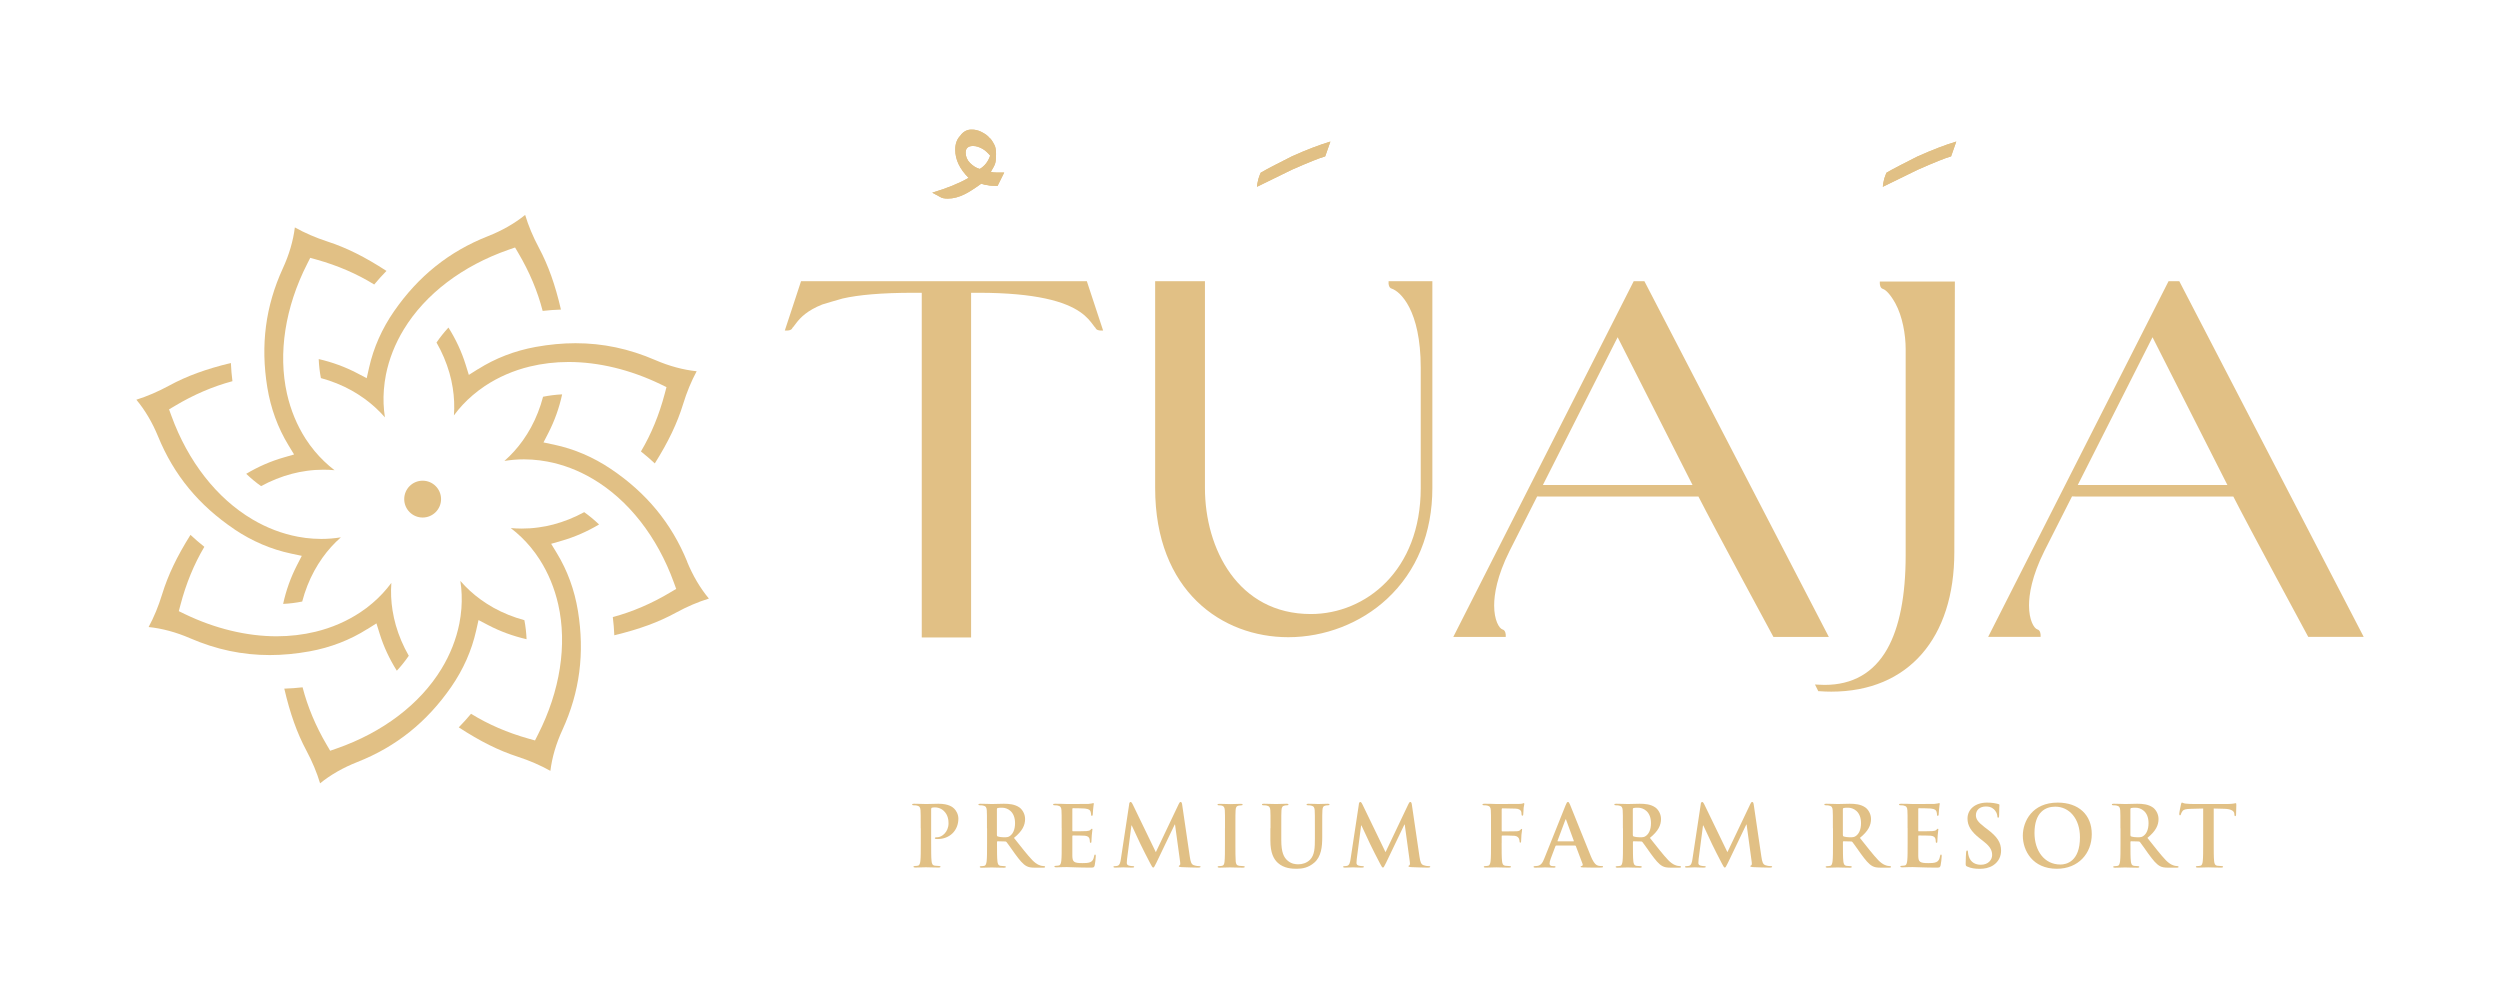 <?xml version="1.0" encoding="UTF-8"?>
<svg id="Layer_1" data-name="Layer 1" xmlns="http://www.w3.org/2000/svg" version="1.1" xmlns:xlink="http://www.w3.org/1999/xlink" viewBox="0 0 548.22 218.95">
  <defs>
    <style>
      .cls-1, .cls-2 {
        fill: #e1c085;
      }

      .cls-3 {
        clip-path: url(#clippath-2);
      }

      .cls-4 {
        clip-path: url(#clippath-1);
      }

      .cls-5 {
        clip-path: url(#clippath);
      }

      .cls-2 {
        stroke-width: 0px;
      }
    </style>
    <clipPath id="clippath">
      <path class="cls-2" d="M212.73,35.75c-.65-.65-.97-1.41-.97-2.28,0-.98.54-1.46,1.63-1.46.65,0,1.35.22,2.11.65.54.32,1.08.81,1.63,1.46-.43,1.3-1.19,2.28-2.28,2.93-.76-.21-1.46-.65-2.12-1.3M210.61,29.73c-.76.76-1.14,1.79-1.14,3.09,0,2.17.97,4.23,2.93,6.18-2.06,1.2-4.72,2.28-7.97,3.25l1.79.97c.33.22.87.33,1.63.33,1.19,0,2.44-.33,3.74-.98.87-.43,2.06-1.19,3.58-2.28.65.22,1.14.32,1.46.32.33.11,1.03.16,2.12.16l1.46-2.93h-1.63c-.54,0-.98-.05-1.3-.16.54-.87.87-1.52.98-1.95.11-.43.16-1.08.16-1.95s-.11-1.52-.33-1.95c-.44-.87-.81-1.41-1.14-1.63-.33-.43-.92-.87-1.79-1.3-.65-.32-1.36-.49-2.11-.49-.98,0-1.79.43-2.44,1.3"/>
    </clipPath>
    <clipPath id="clippath-1">
      <path class="cls-2" d="M420.52,34.29c-3.25,1.63-5.53,2.82-6.83,3.58-.11.21-.27.65-.49,1.3-.22.87-.32,1.46-.32,1.79l7.65-3.74c3.69-1.63,6.12-2.6,7.32-2.93l1.14-3.25c-2.5.76-5.31,1.84-8.46,3.25"/>
    </clipPath>
    <clipPath id="clippath-2">
      <path class="cls-2" d="M283.29,34.29c-3.25,1.63-5.53,2.82-6.83,3.58-.11.21-.27.65-.49,1.3-.22.87-.33,1.46-.33,1.79l7.64-3.74c3.69-1.63,6.13-2.6,7.32-2.93l1.14-3.25c-2.5.76-5.32,1.84-8.46,3.25"/>
    </clipPath>
  </defs>
  <g>
    <g>
      <g>
        <path class="cls-2" d="M304.49,62.05c0,.11.02,1.08.71,1.25,1.81.61,6.35,4.6,6.35,17.35v26.37c0,18.14-12.13,27.63-24.1,27.63-15.96,0-23.22-14.32-23.22-27.63v-45.35h-10.92v45.35c0,22.6,14.66,32.71,29.18,32.71,8.02,0,15.92-3.06,21.67-8.41,6.51-6.05,9.94-14.45,9.94-24.31v-45.35h-9.6v.39Z"/>
        <path class="cls-2" d="M475.54,61.66l-39.56,78h11.5v-.39c0-.11-.02-1.08-.71-1.25-.76-.25-1.83-2.05-1.83-5.26,0-2.37.59-6.38,3.38-11.96l6.05-11.95c.25.01.5.03.76.03h34.61c3.29,6.48,16.43,30.78,16.43,30.78h12.16l-40.44-78h-2.35ZM455.63,106.35l16.39-32.4s8.6,16.99,16.42,32.4h-32.81Z"/>
      </g>
      <path class="cls-2" d="M401.04,139.67l-40.44-78h-2.35l-39.56,78h11.5v-.39c0-.11-.02-1.08-.71-1.25-.76-.25-1.83-2.05-1.83-5.26,0-2.37.59-6.38,3.38-11.96l6.05-11.95c.25.01.5.03.76.03h34.61c3.29,6.48,16.44,30.78,16.44,30.78h12.16ZM338.34,106.35l16.39-32.4s8.6,16.99,16.42,32.4h-32.81Z"/>
      <path class="cls-2" d="M401.56,151.67c17,0,27-11.84,27-30.58l.12-59.36h-16.46v.39c0,.11.02,1.08.71,1.25.66.22,1.68,1.29,2.71,3.17,1.54,2.81,2.25,6.82,2.25,10.02v45.18c0,8.93-1.37,15.87-4.07,20.62-2.96,5.2-7.57,7.83-13.72,7.83h0c-.46,0-.94-.02-1.43-.05l-.67-.04.73,1.47h.22c.88.07,1.75.1,2.61.1h0Z"/>
      <path class="cls-2" d="M238.3,61.66h-62.64l-1.04,3.17-2.52,7.65h.54c.16,0,.95-.03,1.14-.6.09-.06.27-.3.47-.57.08-.11.38-.5.38-.5.9-1.17,2.38-2.73,5.71-4.05,0,0,4.11-1.24,4.47-1.31h0c3.42-.77,8.31-1.25,15.61-1.25h1.71v75.59h10.82v-75.59h1.6c6.42,0,11.14.5,14.65,1.25,7.4,1.58,9.4,4.3,10.55,5.86.2.27.38.51.47.57.19.57.98.6,1.14.6h.54l-3.57-10.82Z"/>
    </g>
    <g>
      <path class="cls-1" d="M212.73,35.75c-.65-.65-.97-1.41-.97-2.28,0-.98.54-1.46,1.63-1.46.65,0,1.35.22,2.11.65.54.32,1.08.81,1.63,1.46-.43,1.3-1.19,2.28-2.28,2.93-.76-.21-1.46-.65-2.12-1.3M210.61,29.73c-.76.76-1.14,1.79-1.14,3.09,0,2.17.97,4.23,2.93,6.18-2.06,1.2-4.72,2.28-7.97,3.25l1.79.97c.33.22.87.33,1.63.33,1.19,0,2.44-.33,3.74-.98.87-.43,2.06-1.19,3.58-2.28.65.22,1.14.32,1.46.32.33.11,1.03.16,2.12.16l1.46-2.93h-1.63c-.54,0-.98-.05-1.3-.16.54-.87.87-1.52.98-1.95.11-.43.16-1.08.16-1.95s-.11-1.52-.33-1.95c-.44-.87-.81-1.41-1.14-1.63-.33-.43-.92-.87-1.79-1.3-.65-.32-1.36-.49-2.11-.49-.98,0-1.79.43-2.44,1.3"/>
      <g class="cls-5">
        <rect class="cls-2" x="204.43" y="28.43" width="15.78" height="15.13"/>
      </g>
    </g>
    <g>
      <path class="cls-1" d="M420.52,34.29c-3.25,1.63-5.53,2.82-6.83,3.58-.11.21-.27.65-.49,1.3-.22.87-.32,1.46-.32,1.79l7.65-3.74c3.69-1.63,6.12-2.6,7.32-2.93l1.14-3.25c-2.5.76-5.31,1.84-8.46,3.25"/>
      <g class="cls-4">
        <rect class="cls-2" x="412.88" y="31.03" width="16.1" height="9.92"/>
      </g>
    </g>
    <g>
      <path class="cls-1" d="M283.29,34.29c-3.25,1.63-5.53,2.82-6.83,3.58-.11.21-.27.65-.49,1.3-.22.87-.33,1.46-.33,1.79l7.64-3.74c3.69-1.63,6.13-2.6,7.32-2.93l1.14-3.25c-2.5.76-5.32,1.84-8.46,3.25"/>
      <g class="cls-3">
        <rect class="cls-2" x="275.64" y="31.03" width="16.1" height="9.92"/>
      </g>
    </g>
  </g>
  <g>
    <g>
      <path class="cls-2" d="M80.55,137.96l2-1.26.7,2.25c.88,2.83,2.15,5.56,3.77,8.13.97-1.05,1.85-2.15,2.62-3.28-1.23-2.14-2.18-4.39-2.84-6.68-.3-1.04-.54-2.14-.72-3.26-.32-2.01-.41-4.04-.26-6.04-1.19,1.62-2.58,3.11-4.13,4.43-.87.75-1.77,1.43-2.67,2.02-2.94,1.95-6.25,3.39-9.83,4.26-2.72.66-5.59,1-8.53,1-6.55,0-13.5-1.68-20.11-4.86l-1.34-.65.38-1.44c1.21-4.61,2.96-8.87,5.22-12.67-1.04-.82-2.06-1.7-3.04-2.62-3,4.79-4.92,8.82-6.21,13.01-.8,2.62-1.8,5.04-2.97,7.2,2.97.31,6.02,1.13,9.07,2.45,5.76,2.49,11.48,3.7,17.5,3.7,2.82,0,5.76-.28,8.75-.82,4.59-.84,8.84-2.48,12.63-4.88Z"/>
      <g>
        <path class="cls-2" d="M80.43,82.94l-2.1-1.1c-2.63-1.38-5.47-2.42-8.44-3.1.06,1.43.22,2.83.48,4.17,2.39.65,4.66,1.56,6.74,2.72.95.53,1.9,1.14,2.82,1.8,1.65,1.2,3.15,2.57,4.48,4.09-.31-1.99-.39-4.01-.23-6.05.09-1.13.24-2.24.45-3.31.69-3.45,2.01-6.79,3.93-9.94,4.71-7.74,12.87-13.94,22.98-17.46l1.41-.49.75,1.28c2.42,4.11,4.2,8.35,5.3,12.63,1.32-.15,2.67-.25,4.01-.29-1.27-5.49-2.78-9.7-4.84-13.57-1.29-2.41-2.3-4.83-3.01-7.19-2.32,1.88-5.06,3.44-8.15,4.66-8.5,3.35-15.24,8.74-20.6,16.47-2.65,3.83-4.49,7.98-5.47,12.35l-.52,2.3Z"/>
        <path class="cls-2" d="M104.81,80.95l-2,1.26-.7-2.25c-.88-2.83-2.15-5.56-3.77-8.13-.98,1.06-1.85,2.16-2.62,3.28,1.23,2.14,2.18,4.39,2.84,6.68.3,1.04.54,2.13.72,3.26.32,2.01.41,4.04.26,6.04,1.19-1.62,2.58-3.11,4.13-4.43.87-.74,1.77-1.42,2.67-2.02,2.94-1.95,6.25-3.39,9.83-4.26,2.72-.66,5.59-1,8.53-1,6.55,0,13.5,1.68,20.11,4.86l1.34.65-.38,1.44c-1.21,4.61-2.96,8.87-5.22,12.67,1.04.82,2.05,1.7,3.04,2.62,3-4.78,4.92-8.82,6.21-13.01.8-2.62,1.8-5.03,2.97-7.2-2.97-.31-6.02-1.13-9.07-2.45-5.76-2.49-11.48-3.7-17.5-3.7-2.82,0-5.76.28-8.75.82-4.59.84-8.84,2.48-12.63,4.88Z"/>
        <path class="cls-2" d="M150.7,123.18c-3.45-8.44-8.93-15.09-16.75-20.35-3.87-2.6-8.06-4.39-12.45-5.32l-2.32-.49,1.08-2.1c1.35-2.64,2.37-5.47,3.01-8.44-1.44.07-2.84.25-4.18.52-.63,2.39-1.52,4.66-2.66,6.75-.52.96-1.12,1.91-1.77,2.83-1.18,1.66-2.54,3.17-4.05,4.5,1.42-.23,2.85-.35,4.29-.35.57,0,1.17.02,1.77.06,1.14.08,2.26.22,3.32.42,3.47.65,6.84,1.93,10.01,3.81,7.81,4.61,14.13,12.68,17.77,22.72l.51,1.4-1.28.76c-4.09,2.45-8.34,4.27-12.62,5.42.16,1.31.28,2.64.33,3.99,5.5-1.33,9.71-2.87,13.56-4.98,2.41-1.31,4.82-2.34,7.18-3.07-1.91-2.29-3.51-5.01-4.77-8.07Z"/>
        <path class="cls-2" d="M131.35,114.99c-1.04-.99-2.13-1.89-3.24-2.68-2.17,1.18-4.44,2.09-6.75,2.7-1.05.28-2.16.5-3.29.65-1.21.17-2.44.25-3.66.25-.8,0-1.61-.04-2.41-.11,1.6,1.22,3.07,2.63,4.37,4.2.72.87,1.38,1.78,1.97,2.7,1.9,2.97,3.27,6.29,4.08,9.88,1.98,8.83.41,18.94-4.43,28.46l-.67,1.33-1.43-.4c-4.59-1.29-8.83-3.12-12.6-5.45-.84,1.01-1.74,2.01-2.69,2.98,4.74,3.09,8.75,5.08,12.93,6.44,2.61.85,5.02,1.9,7.16,3.1.37-2.96,1.25-5.98,2.64-8.99,3.8-8.29,4.91-16.82,3.4-26.1-.75-4.59-2.31-8.86-4.64-12.68l-1.23-2.02,2.28-.66c2.86-.82,5.62-2.03,8.24-3.59Z"/>
        <path class="cls-2" d="M104.93,135.97l2.1,1.1c2.63,1.38,5.47,2.42,8.44,3.1-.06-1.43-.22-2.83-.48-4.17-2.39-.65-4.66-1.56-6.75-2.72-.96-.54-1.91-1.14-2.82-1.8-1.66-1.2-3.15-2.57-4.47-4.09.31,1.99.38,4.01.23,6.04-.09,1.13-.24,2.24-.45,3.31-.69,3.45-2.01,6.79-3.93,9.94-4.71,7.74-12.88,13.94-22.99,17.46l-1.41.49-.75-1.28c-2.42-4.11-4.2-8.36-5.3-12.63-1.32.15-2.66.25-4.01.29,1.28,5.5,2.78,9.7,4.84,13.57,1.29,2.41,2.3,4.82,3.01,7.19,2.32-1.88,5.06-3.44,8.15-4.66,8.5-3.35,15.24-8.74,20.6-16.47,2.65-3.83,4.49-7.98,5.47-12.35l.52-2.31Z"/>
        <path class="cls-2" d="M51.41,116.08c3.87,2.6,8.05,4.39,12.45,5.32l2.32.49-1.08,2.1c-1.35,2.64-2.37,5.47-3.01,8.44,1.44-.07,2.84-.25,4.18-.52.63-2.39,1.52-4.66,2.66-6.75.52-.95,1.12-1.91,1.77-2.83,1.18-1.66,2.54-3.17,4.05-4.5-1.41.23-2.85.35-4.29.35-.58,0-1.17-.02-1.77-.06-1.14-.07-2.25-.21-3.33-.42-3.47-.65-6.84-1.93-10.01-3.81-7.81-4.61-14.12-12.68-17.77-22.72l-.51-1.4,1.28-.76c4.09-2.45,8.33-4.27,12.62-5.42-.17-1.31-.28-2.65-.34-3.99-5.5,1.33-9.7,2.87-13.56,4.97-2.41,1.31-4.82,2.34-7.17,3.08,1.91,2.29,3.51,5,4.77,8.07,3.45,8.44,8.93,15.09,16.75,20.35Z"/>
        <path class="cls-2" d="M54.01,103.92c1.04.99,2.12,1.89,3.24,2.68,2.17-1.18,4.44-2.09,6.76-2.7,1.06-.28,2.16-.5,3.28-.65,1.21-.17,2.44-.25,3.66-.25.8,0,1.61.04,2.41.11-1.6-1.22-3.06-2.63-4.37-4.2-.72-.87-1.39-1.78-1.98-2.7-1.9-2.97-3.27-6.29-4.08-9.88-1.98-8.84-.41-18.95,4.43-28.46l.67-1.33,1.43.4c4.6,1.29,8.84,3.12,12.6,5.45.84-1.01,1.74-2.01,2.69-2.98-4.74-3.08-8.75-5.08-12.93-6.44-2.61-.85-5.02-1.9-7.16-3.1-.37,2.96-1.25,5.98-2.64,8.99-3.8,8.29-4.91,16.82-3.4,26.1.75,4.59,2.31,8.85,4.64,12.68l1.23,2.02-2.28.66c-2.85.82-5.62,2.03-8.23,3.59Z"/>
      </g>
    </g>
    <path class="cls-2" d="M92.68,105.41c-2.23,0-4.04,1.81-4.04,4.04s1.81,4.04,4.04,4.04,4.04-1.81,4.04-4.04-1.81-4.04-4.04-4.04Z"/>
  </g>
  <g>
    <path class="cls-2" d="M201.9,181.63c0-2.81,0-3.33-.04-3.92-.04-.63-.19-.93-.8-1.06-.15-.04-.46-.06-.72-.06-.2,0-.31-.04-.31-.17s.13-.17.41-.17c.98,0,2.15.06,2.67.06.76,0,1.83-.06,2.68-.06,2.31,0,3.15.78,3.44,1.06.41.39.93,1.22.93,2.2,0,2.63-1.92,4.48-4.55,4.48-.09,0-.3,0-.39-.02-.09-.02-.22-.04-.22-.17,0-.15.13-.2.52-.2,1.04,0,2.48-1.17,2.48-3.05,0-.61-.06-1.85-1.09-2.78-.67-.61-1.42-.72-1.85-.72-.28,0-.56.02-.72.07-.09.04-.15.15-.15.35v7.4c0,1.7,0,3.17.09,3.96.06.52.17.93.72,1,.26.04.67.07.94.07.2,0,.3.06.3.15,0,.13-.15.19-.35.19-1.22,0-2.39-.06-2.87-.06-.43,0-1.59.06-2.33.06-.24,0-.37-.06-.37-.19,0-.09.07-.15.3-.15.28,0,.5-.04.67-.07.37-.07.46-.48.54-1.02.09-.78.09-2.24.09-3.94v-3.26Z"/>
    <path class="cls-2" d="M216.43,181.63c0-2.81,0-3.33-.04-3.92-.04-.63-.19-.93-.8-1.06-.15-.04-.46-.06-.72-.06-.2,0-.31-.04-.31-.17s.13-.17.41-.17c.98,0,2.15.06,2.54.06.63,0,2.04-.06,2.61-.06,1.17,0,2.41.11,3.41.8.52.35,1.26,1.3,1.26,2.54,0,1.37-.57,2.63-2.44,4.15,1.65,2.07,2.92,3.72,4.02,4.87,1.04,1.07,1.8,1.2,2.07,1.26.2.04.37.06.52.06s.22.06.22.15c0,.15-.13.19-.35.19h-1.76c-1.04,0-1.5-.09-1.98-.35-.8-.43-1.5-1.3-2.54-2.72-.74-1.02-1.59-2.28-1.83-2.55-.09-.11-.2-.13-.33-.13l-1.61-.04c-.09,0-.15.04-.15.15v.26c0,1.72,0,3.18.09,3.96.06.54.17.94.72,1.02.28.04.69.07.91.07.15,0,.22.06.22.15,0,.13-.13.19-.37.19-1.07,0-2.44-.06-2.72-.06-.35,0-1.52.06-2.26.06-.24,0-.37-.06-.37-.19,0-.09.07-.15.3-.15.28,0,.5-.04.67-.07.37-.07.46-.48.54-1.02.09-.78.09-2.24.09-3.94v-3.26ZM218.61,183.09c0,.2.04.28.17.33.39.13.94.19,1.41.19.74,0,.98-.07,1.31-.32.56-.41,1.09-1.26,1.09-2.78,0-2.63-1.74-3.39-2.83-3.39-.46,0-.8.02-.98.07-.13.04-.17.11-.17.26v5.63Z"/>
    <path class="cls-2" d="M232.81,181.63c0-2.81,0-3.33-.04-3.92-.04-.63-.19-.93-.8-1.06-.15-.04-.46-.06-.72-.06-.2,0-.31-.04-.31-.17s.13-.17.41-.17c.5,0,1.04.02,1.5.02.48.02.91.04,1.17.04.59,0,4.28,0,4.63-.02.35-.04.65-.07.8-.11.09-.02.2-.07.3-.07s.11.07.11.17c0,.13-.09.35-.15,1.2-.02.19-.06,1-.09,1.22-.02.09-.06.2-.19.2s-.17-.09-.17-.26c0-.13-.02-.44-.11-.67-.13-.33-.31-.56-1.24-.67-.31-.04-2.26-.07-2.63-.07-.09,0-.13.06-.13.18v4.68c0,.13.02.2.13.2.41,0,2.54,0,2.96-.04.44-.04.72-.09.89-.28.13-.15.2-.24.3-.24.07,0,.13.04.13.15s-.07.41-.15,1.35c-.02.37-.07,1.11-.07,1.24,0,.15,0,.35-.17.35-.13,0-.17-.07-.17-.17-.02-.19-.02-.43-.07-.67-.09-.37-.35-.65-1.04-.72-.35-.04-2.18-.05-2.63-.05-.09,0-.11.07-.11.18v1.46c0,.63-.02,2.33,0,2.87.04,1.28.33,1.55,2.22,1.55.48,0,1.26,0,1.74-.22.48-.22.7-.61.83-1.37.04-.2.07-.28.2-.28.15,0,.15.15.15.33,0,.43-.15,1.68-.24,2.05-.13.48-.3.48-1,.48-1.39,0-2.41-.04-3.2-.06-.8-.04-1.37-.06-1.92-.06-.2,0-.61,0-1.06.02-.43,0-.91.04-1.28.04-.24,0-.37-.06-.37-.19,0-.09.07-.15.3-.15.28,0,.5-.04.67-.07.37-.07.46-.48.54-1.02.09-.78.09-2.24.09-3.94v-3.26Z"/>
    <path class="cls-2" d="M247.6,176.34c.06-.31.17-.48.31-.48s.26.09.5.57l5.05,10.44,5.03-10.57c.15-.3.24-.44.41-.44s.28.19.33.57l1.68,11.44c.17,1.17.35,1.7.91,1.87.54.17.91.19,1.15.19.17,0,.3.02.3.13,0,.15-.22.2-.48.2-.46,0-3.02-.06-3.76-.11-.43-.04-.54-.09-.54-.2,0-.09.07-.15.2-.2.11-.04.17-.28.09-.8l-1.11-8.14h-.07l-4.03,8.4c-.43.87-.52,1.04-.69,1.04s-.35-.37-.65-.93c-.44-.85-1.91-3.68-2.13-4.2-.17-.39-1.28-2.72-1.92-4.11h-.07l-.96,7.37c-.04.33-.06.57-.06.87,0,.35.24.52.56.59.33.07.59.09.78.09.15,0,.28.04.28.13,0,.17-.17.2-.44.2-.78,0-1.61-.06-1.94-.06-.35,0-1.24.06-1.83.06-.19,0-.33-.04-.33-.2,0-.09.11-.13.3-.13.15,0,.28,0,.56-.06.52-.11.67-.83.76-1.46l1.83-12.07Z"/>
    <path class="cls-2" d="M268.63,181.63c0-2.81,0-3.33-.04-3.92-.04-.63-.22-.94-.63-1.04-.2-.06-.44-.07-.67-.07-.19,0-.3-.04-.3-.18,0-.11.15-.15.44-.15.7,0,1.87.06,2.41.06.46,0,1.56-.06,2.26-.06.24,0,.39.04.39.15,0,.15-.11.18-.3.18s-.33.02-.56.06c-.5.09-.65.41-.68,1.06-.04.59-.04,1.11-.04,3.92v3.26c0,1.8,0,3.26.07,4.05.06.5.19.83.74.91.26.04.67.07.94.07.2,0,.3.06.3.15,0,.13-.15.19-.35.19-1.22,0-2.39-.06-2.89-.06-.43,0-1.59.06-2.33.06-.24,0-.37-.06-.37-.19,0-.09.07-.15.3-.15.28,0,.5-.04.67-.07.37-.07.48-.39.54-.93.09-.78.09-2.24.09-4.04v-3.26Z"/>
    <path class="cls-2" d="M278.61,181.63c0-2.81,0-3.33-.04-3.92-.04-.63-.19-.93-.8-1.06-.15-.04-.46-.06-.72-.06-.2,0-.31-.04-.31-.17s.13-.17.41-.17c.98,0,2.15.06,2.7.06.44,0,1.61-.06,2.28-.06.28,0,.41.04.41.17s-.11.17-.3.17c-.2,0-.31.02-.54.06-.5.09-.65.41-.69,1.06-.04.59-.04,1.11-.04,3.92v2.59c0,2.68.54,3.81,1.44,4.55.83.68,1.68.76,2.31.76.81,0,1.81-.26,2.55-1,1.02-1.02,1.07-2.68,1.07-4.59v-2.31c0-2.81,0-3.33-.04-3.92-.04-.63-.19-.93-.8-1.06-.15-.04-.46-.06-.67-.06s-.31-.04-.31-.17.13-.17.39-.17c.94,0,2.11.06,2.13.06.22,0,1.39-.06,2.11-.06.26,0,.39.04.39.17s-.11.17-.33.17c-.2,0-.31.02-.54.06-.5.09-.65.41-.68,1.06-.04.59-.04,1.11-.04,3.92v1.98c0,2.05-.2,4.24-1.76,5.57-1.31,1.13-2.65,1.33-3.85,1.33-.98,0-2.76-.06-4.11-1.28-.94-.85-1.65-2.22-1.65-4.9v-2.7Z"/>
    <path class="cls-2" d="M297.97,176.34c.06-.31.17-.48.31-.48s.26.09.5.57l5.05,10.44,5.03-10.57c.15-.3.24-.44.41-.44s.28.19.33.57l1.68,11.44c.17,1.17.35,1.7.91,1.87.54.17.91.19,1.15.19.17,0,.3.02.3.13,0,.15-.22.2-.48.2-.46,0-3.02-.06-3.76-.11-.43-.04-.54-.09-.54-.2,0-.09.07-.15.2-.2.11-.04.17-.28.09-.8l-1.11-8.14h-.07l-4.03,8.4c-.43.87-.52,1.04-.69,1.04s-.35-.37-.65-.93c-.44-.85-1.91-3.68-2.13-4.2-.17-.39-1.28-2.72-1.92-4.11h-.07l-.96,7.37c-.04.33-.06.57-.06.87,0,.35.24.52.56.59.33.07.59.09.78.09.15,0,.28.04.28.13,0,.17-.17.2-.44.2-.78,0-1.61-.06-1.94-.06-.35,0-1.24.06-1.83.06-.19,0-.33-.04-.33-.2,0-.09.11-.13.3-.13.15,0,.28,0,.56-.06.52-.11.67-.83.76-1.46l1.83-12.07Z"/>
    <path class="cls-2" d="M329.29,184.89c0,1.78,0,3.17.09,3.94.06.54.17.94.72,1.02.26.04.67.07.93.07.24,0,.31.06.31.15,0,.13-.13.19-.41.19-1.17,0-2.33-.06-2.81-.06s-1.65.06-2.35.06c-.26,0-.39-.04-.39-.19,0-.09.07-.15.28-.15.28,0,.5-.04.67-.07.37-.07.46-.48.54-1.02.09-.78.09-2.17.09-3.94v-3.26c0-2.81,0-3.33-.04-3.92-.04-.63-.19-.93-.8-1.06-.15-.04-.46-.06-.72-.06-.19,0-.31-.04-.31-.15,0-.15.15-.19.43-.19.48,0,1.02.02,1.5.02.48.02.91.04,1.17.04.7,0,4.46,0,4.89-.02.35-.02.57-.02.76-.07.11-.04.2-.11.3-.11.07,0,.13.07.13.17,0,.13-.09.35-.15.83-.02.19-.06,1.28-.09,1.5-.02.15-.06.26-.19.26s-.17-.09-.19-.3c0-.15,0-.44-.11-.7-.13-.26-.52-.54-1.22-.55l-2.85-.06c-.11,0-.17.06-.17.26v4.63c0,.11.02.17.13.17l2.37-.02c.31,0,.57,0,.83-.02.35-.02.61-.09.8-.33.09-.11.13-.19.24-.19.07,0,.11.06.11.17s-.09.57-.15,1.15c-.04.37-.07,1.22-.07,1.35,0,.17,0,.35-.19.35-.11,0-.15-.13-.15-.26s-.04-.35-.11-.57c-.09-.26-.37-.59-.94-.67-.46-.06-2.42-.06-2.74-.06-.09,0-.13.04-.13.17v1.5Z"/>
    <path class="cls-2" d="M341.25,185.43c-.09,0-.13.04-.17.15l-1,2.65c-.19.46-.28.91-.28,1.13,0,.33.17.57.74.57h.28c.22,0,.28.04.28.15,0,.15-.11.19-.31.19-.59,0-1.39-.06-1.96-.06-.2,0-1.22.06-2.18.06-.24,0-.35-.04-.35-.19,0-.11.07-.15.22-.15.17,0,.43-.02.57-.04.85-.11,1.2-.74,1.57-1.67l4.65-11.62c.22-.54.33-.74.52-.74.17,0,.28.17.46.59.44,1.02,3.41,8.57,4.59,11.38.7,1.67,1.24,1.92,1.63,2.02.28.06.56.07.78.07.15,0,.24.02.24.15,0,.15-.17.19-.85.19s-2.02,0-3.5-.04c-.33-.02-.56-.02-.56-.15,0-.11.07-.15.26-.17.13-.04.26-.2.17-.43l-1.48-3.92c-.04-.09-.09-.13-.19-.13h-4.13ZM345.03,184.5c.09,0,.11-.05.09-.11l-1.67-4.57c-.02-.07-.04-.17-.09-.17s-.09.09-.11.17l-1.7,4.55c-.02.07,0,.13.07.13h3.41Z"/>
    <path class="cls-2" d="M355.88,181.63c0-2.81,0-3.33-.04-3.92-.04-.63-.19-.93-.8-1.06-.15-.04-.46-.06-.72-.06-.2,0-.31-.04-.31-.17s.13-.17.41-.17c.98,0,2.15.06,2.54.06.63,0,2.04-.06,2.61-.06,1.17,0,2.41.11,3.41.8.52.35,1.26,1.3,1.26,2.54,0,1.37-.57,2.63-2.44,4.15,1.65,2.07,2.92,3.72,4.02,4.87,1.04,1.07,1.8,1.2,2.07,1.26.2.04.37.06.52.06s.22.06.22.15c0,.15-.13.19-.35.19h-1.76c-1.04,0-1.5-.09-1.98-.35-.8-.43-1.5-1.3-2.54-2.72-.74-1.02-1.59-2.28-1.83-2.55-.09-.11-.2-.13-.33-.13l-1.61-.04c-.09,0-.15.04-.15.15v.26c0,1.72,0,3.18.09,3.96.06.54.17.94.72,1.02.28.04.69.07.91.07.15,0,.22.06.22.15,0,.13-.13.19-.37.19-1.07,0-2.44-.06-2.72-.06-.35,0-1.52.06-2.26.06-.24,0-.37-.06-.37-.19,0-.09.07-.15.3-.15.28,0,.5-.04.67-.07.37-.07.46-.48.54-1.02.09-.78.09-2.24.09-3.94v-3.26ZM358.06,183.09c0,.2.04.28.17.33.39.13.94.19,1.41.19.74,0,.98-.07,1.31-.32.56-.41,1.09-1.26,1.09-2.78,0-2.63-1.74-3.39-2.83-3.39-.46,0-.8.02-.98.07-.13.04-.17.11-.17.26v5.63Z"/>
    <path class="cls-2" d="M372.94,176.34c.06-.31.17-.48.31-.48s.26.09.5.57l5.05,10.44,5.03-10.57c.15-.3.24-.44.41-.44s.28.19.33.57l1.68,11.44c.17,1.17.35,1.7.91,1.87.54.17.91.19,1.15.19.17,0,.3.02.3.13,0,.15-.22.2-.48.2-.46,0-3.02-.06-3.76-.11-.43-.04-.54-.09-.54-.2,0-.09.07-.15.2-.2.11-.04.17-.28.09-.8l-1.11-8.14h-.07l-4.03,8.4c-.43.87-.52,1.04-.69,1.04s-.35-.37-.65-.93c-.44-.85-1.91-3.68-2.13-4.2-.17-.39-1.28-2.72-1.92-4.11h-.07l-.96,7.37c-.04.33-.06.57-.06.87,0,.35.24.52.56.59.33.07.59.09.78.09.15,0,.28.04.28.13,0,.17-.17.2-.44.2-.78,0-1.61-.06-1.94-.06-.35,0-1.24.06-1.83.06-.19,0-.33-.04-.33-.2,0-.09.11-.13.3-.13.15,0,.28,0,.56-.06.52-.11.67-.83.76-1.46l1.83-12.07Z"/>
    <path class="cls-2" d="M401.93,181.63c0-2.81,0-3.33-.04-3.92-.04-.63-.19-.93-.8-1.06-.15-.04-.46-.06-.72-.06-.2,0-.31-.04-.31-.17s.13-.17.41-.17c.98,0,2.15.06,2.54.06.63,0,2.04-.06,2.61-.06,1.17,0,2.41.11,3.41.8.52.35,1.26,1.3,1.26,2.54,0,1.37-.57,2.63-2.44,4.15,1.65,2.07,2.92,3.72,4.02,4.87,1.04,1.07,1.8,1.2,2.07,1.26.2.04.37.06.52.06s.22.06.22.15c0,.15-.13.19-.35.19h-1.76c-1.04,0-1.5-.09-1.98-.35-.8-.43-1.5-1.3-2.54-2.72-.74-1.02-1.59-2.28-1.83-2.55-.09-.11-.2-.13-.33-.13l-1.61-.04c-.09,0-.15.04-.15.15v.26c0,1.72,0,3.18.09,3.96.06.54.17.94.72,1.02.28.04.69.07.91.07.15,0,.22.06.22.15,0,.13-.13.19-.37.19-1.07,0-2.44-.06-2.72-.06-.35,0-1.52.06-2.26.06-.24,0-.37-.06-.37-.19,0-.09.07-.15.3-.15.28,0,.5-.04.67-.07.37-.07.46-.48.54-1.02.09-.78.09-2.24.09-3.94v-3.26ZM404.12,183.09c0,.2.04.28.17.33.39.13.94.19,1.41.19.74,0,.98-.07,1.31-.32.56-.41,1.09-1.26,1.09-2.78,0-2.63-1.74-3.39-2.83-3.39-.46,0-.8.02-.98.07-.13.04-.17.11-.17.26v5.63Z"/>
    <path class="cls-2" d="M418.31,181.63c0-2.81,0-3.33-.04-3.92-.04-.63-.19-.93-.8-1.06-.15-.04-.46-.06-.72-.06-.2,0-.31-.04-.31-.17s.13-.17.41-.17c.5,0,1.04.02,1.5.02.48.02.91.04,1.17.04.59,0,4.28,0,4.63-.02.35-.04.65-.07.8-.11.09-.02.2-.07.3-.07s.11.07.11.17c0,.13-.09.35-.15,1.2-.02.19-.06,1-.09,1.22-.02.09-.06.2-.19.2s-.17-.09-.17-.26c0-.13-.02-.44-.11-.67-.13-.33-.31-.56-1.24-.67-.31-.04-2.26-.07-2.63-.07-.09,0-.13.06-.13.18v4.68c0,.13.02.2.13.2.41,0,2.54,0,2.96-.04.44-.04.72-.09.89-.28.13-.15.2-.24.3-.24.07,0,.13.04.13.15s-.07.41-.15,1.35c-.02.37-.07,1.11-.07,1.24,0,.15,0,.35-.17.35-.13,0-.17-.07-.17-.17-.02-.19-.02-.43-.07-.67-.09-.37-.35-.65-1.04-.72-.35-.04-2.18-.05-2.63-.05-.09,0-.11.07-.11.18v1.46c0,.63-.02,2.33,0,2.87.04,1.28.33,1.55,2.22,1.55.48,0,1.26,0,1.74-.22.48-.22.7-.61.83-1.37.04-.2.07-.28.2-.28.15,0,.15.15.15.33,0,.43-.15,1.68-.24,2.05-.13.48-.3.48-1,.48-1.39,0-2.41-.04-3.2-.06-.8-.04-1.37-.06-1.92-.06-.2,0-.61,0-1.06.02-.43,0-.91.04-1.28.04-.24,0-.37-.06-.37-.19,0-.09.07-.15.3-.15.28,0,.5-.04.67-.07.37-.07.46-.48.54-1.02.09-.78.09-2.24.09-3.94v-3.26Z"/>
    <path class="cls-2" d="M431.4,190.03c-.3-.13-.35-.22-.35-.63,0-1.02.07-2.13.09-2.42.02-.28.07-.48.22-.48.17,0,.19.17.19.32,0,.24.07.63.17.94.41,1.37,1.5,1.87,2.65,1.87,1.67,0,2.48-1.13,2.48-2.11,0-.91-.28-1.76-1.81-2.96l-.85-.67c-2.04-1.59-2.74-2.89-2.74-4.39,0-2.04,1.7-3.5,4.28-3.5,1.2,0,1.98.18,2.46.31.17.04.26.09.26.22,0,.24-.07.78-.07,2.22,0,.41-.06.56-.2.56-.13,0-.19-.11-.19-.33,0-.17-.09-.74-.48-1.22-.28-.35-.81-.91-2.02-.91-1.37,0-2.2.8-2.2,1.91,0,.85.43,1.5,1.96,2.67l.52.39c2.24,1.68,3.04,2.96,3.04,4.72,0,1.07-.41,2.35-1.74,3.22-.93.59-1.96.76-2.94.76-1.07,0-1.91-.13-2.7-.48Z"/>
    <path class="cls-2" d="M443.58,183.26c0-3.17,2.09-7.26,7.64-7.26,4.61,0,7.48,2.68,7.48,6.92s-2.96,7.59-7.66,7.59c-5.31,0-7.46-3.98-7.46-7.25ZM456.11,183.61c0-4.15-2.39-6.72-5.42-6.72-2.13,0-4.55,1.18-4.55,5.79,0,3.85,2.13,6.9,5.68,6.9,1.3,0,4.29-.63,4.29-5.98Z"/>
    <path class="cls-2" d="M464.98,181.63c0-2.81,0-3.33-.04-3.92-.04-.63-.19-.93-.8-1.06-.15-.04-.46-.06-.72-.06-.2,0-.31-.04-.31-.17s.13-.17.41-.17c.98,0,2.15.06,2.54.06.63,0,2.04-.06,2.61-.06,1.17,0,2.41.11,3.41.8.52.35,1.26,1.3,1.26,2.54,0,1.37-.57,2.63-2.44,4.15,1.65,2.07,2.92,3.72,4.02,4.87,1.04,1.07,1.8,1.2,2.07,1.26.2.04.37.06.52.06s.22.06.22.15c0,.15-.13.19-.35.19h-1.76c-1.04,0-1.5-.09-1.98-.35-.8-.43-1.5-1.3-2.54-2.72-.74-1.02-1.59-2.28-1.83-2.55-.09-.11-.2-.13-.33-.13l-1.61-.04c-.09,0-.15.04-.15.15v.26c0,1.72,0,3.18.09,3.96.06.54.17.94.72,1.02.28.04.69.07.91.07.15,0,.22.06.22.15,0,.13-.13.19-.37.19-1.07,0-2.44-.06-2.72-.06-.35,0-1.52.06-2.26.06-.24,0-.37-.06-.37-.19,0-.09.07-.15.3-.15.28,0,.5-.04.67-.07.37-.07.46-.48.54-1.02.09-.78.09-2.24.09-3.94v-3.26ZM467.17,183.09c0,.2.04.28.17.33.39.13.94.19,1.41.19.74,0,.98-.07,1.31-.32.56-.41,1.09-1.26,1.09-2.78,0-2.63-1.74-3.39-2.83-3.39-.46,0-.8.02-.98.07-.13.04-.17.11-.17.26v5.63Z"/>
    <path class="cls-2" d="M483.12,177.3l-2.76.07c-1.07.04-1.52.13-1.8.54-.19.28-.28.5-.31.65-.04.15-.09.22-.2.22-.13,0-.17-.09-.17-.3,0-.3.35-1.98.39-2.13.06-.24.11-.35.22-.35.15,0,.33.18.8.22.54.06,1.24.09,1.85.09h7.33c.59,0,1-.06,1.28-.09.28-.05.43-.09.5-.09.13,0,.15.11.15.39,0,.39-.06,1.67-.06,2.15-.02.19-.06.3-.17.3-.15,0-.19-.09-.2-.37l-.02-.2c-.04-.48-.54-1-2.18-1.04l-2.33-.06v7.59c0,1.7,0,3.17.09,3.96.06.52.17.93.72,1,.26.04.67.07.94.07.2,0,.3.06.3.15,0,.13-.15.19-.35.19-1.22,0-2.39-.06-2.91-.06-.43,0-1.59.06-2.33.06-.24,0-.37-.06-.37-.19,0-.09.07-.15.3-.15.28,0,.5-.04.67-.07.37-.07.48-.48.54-1.02.09-.78.09-2.24.09-3.94v-7.59Z"/>
  </g>
</svg>